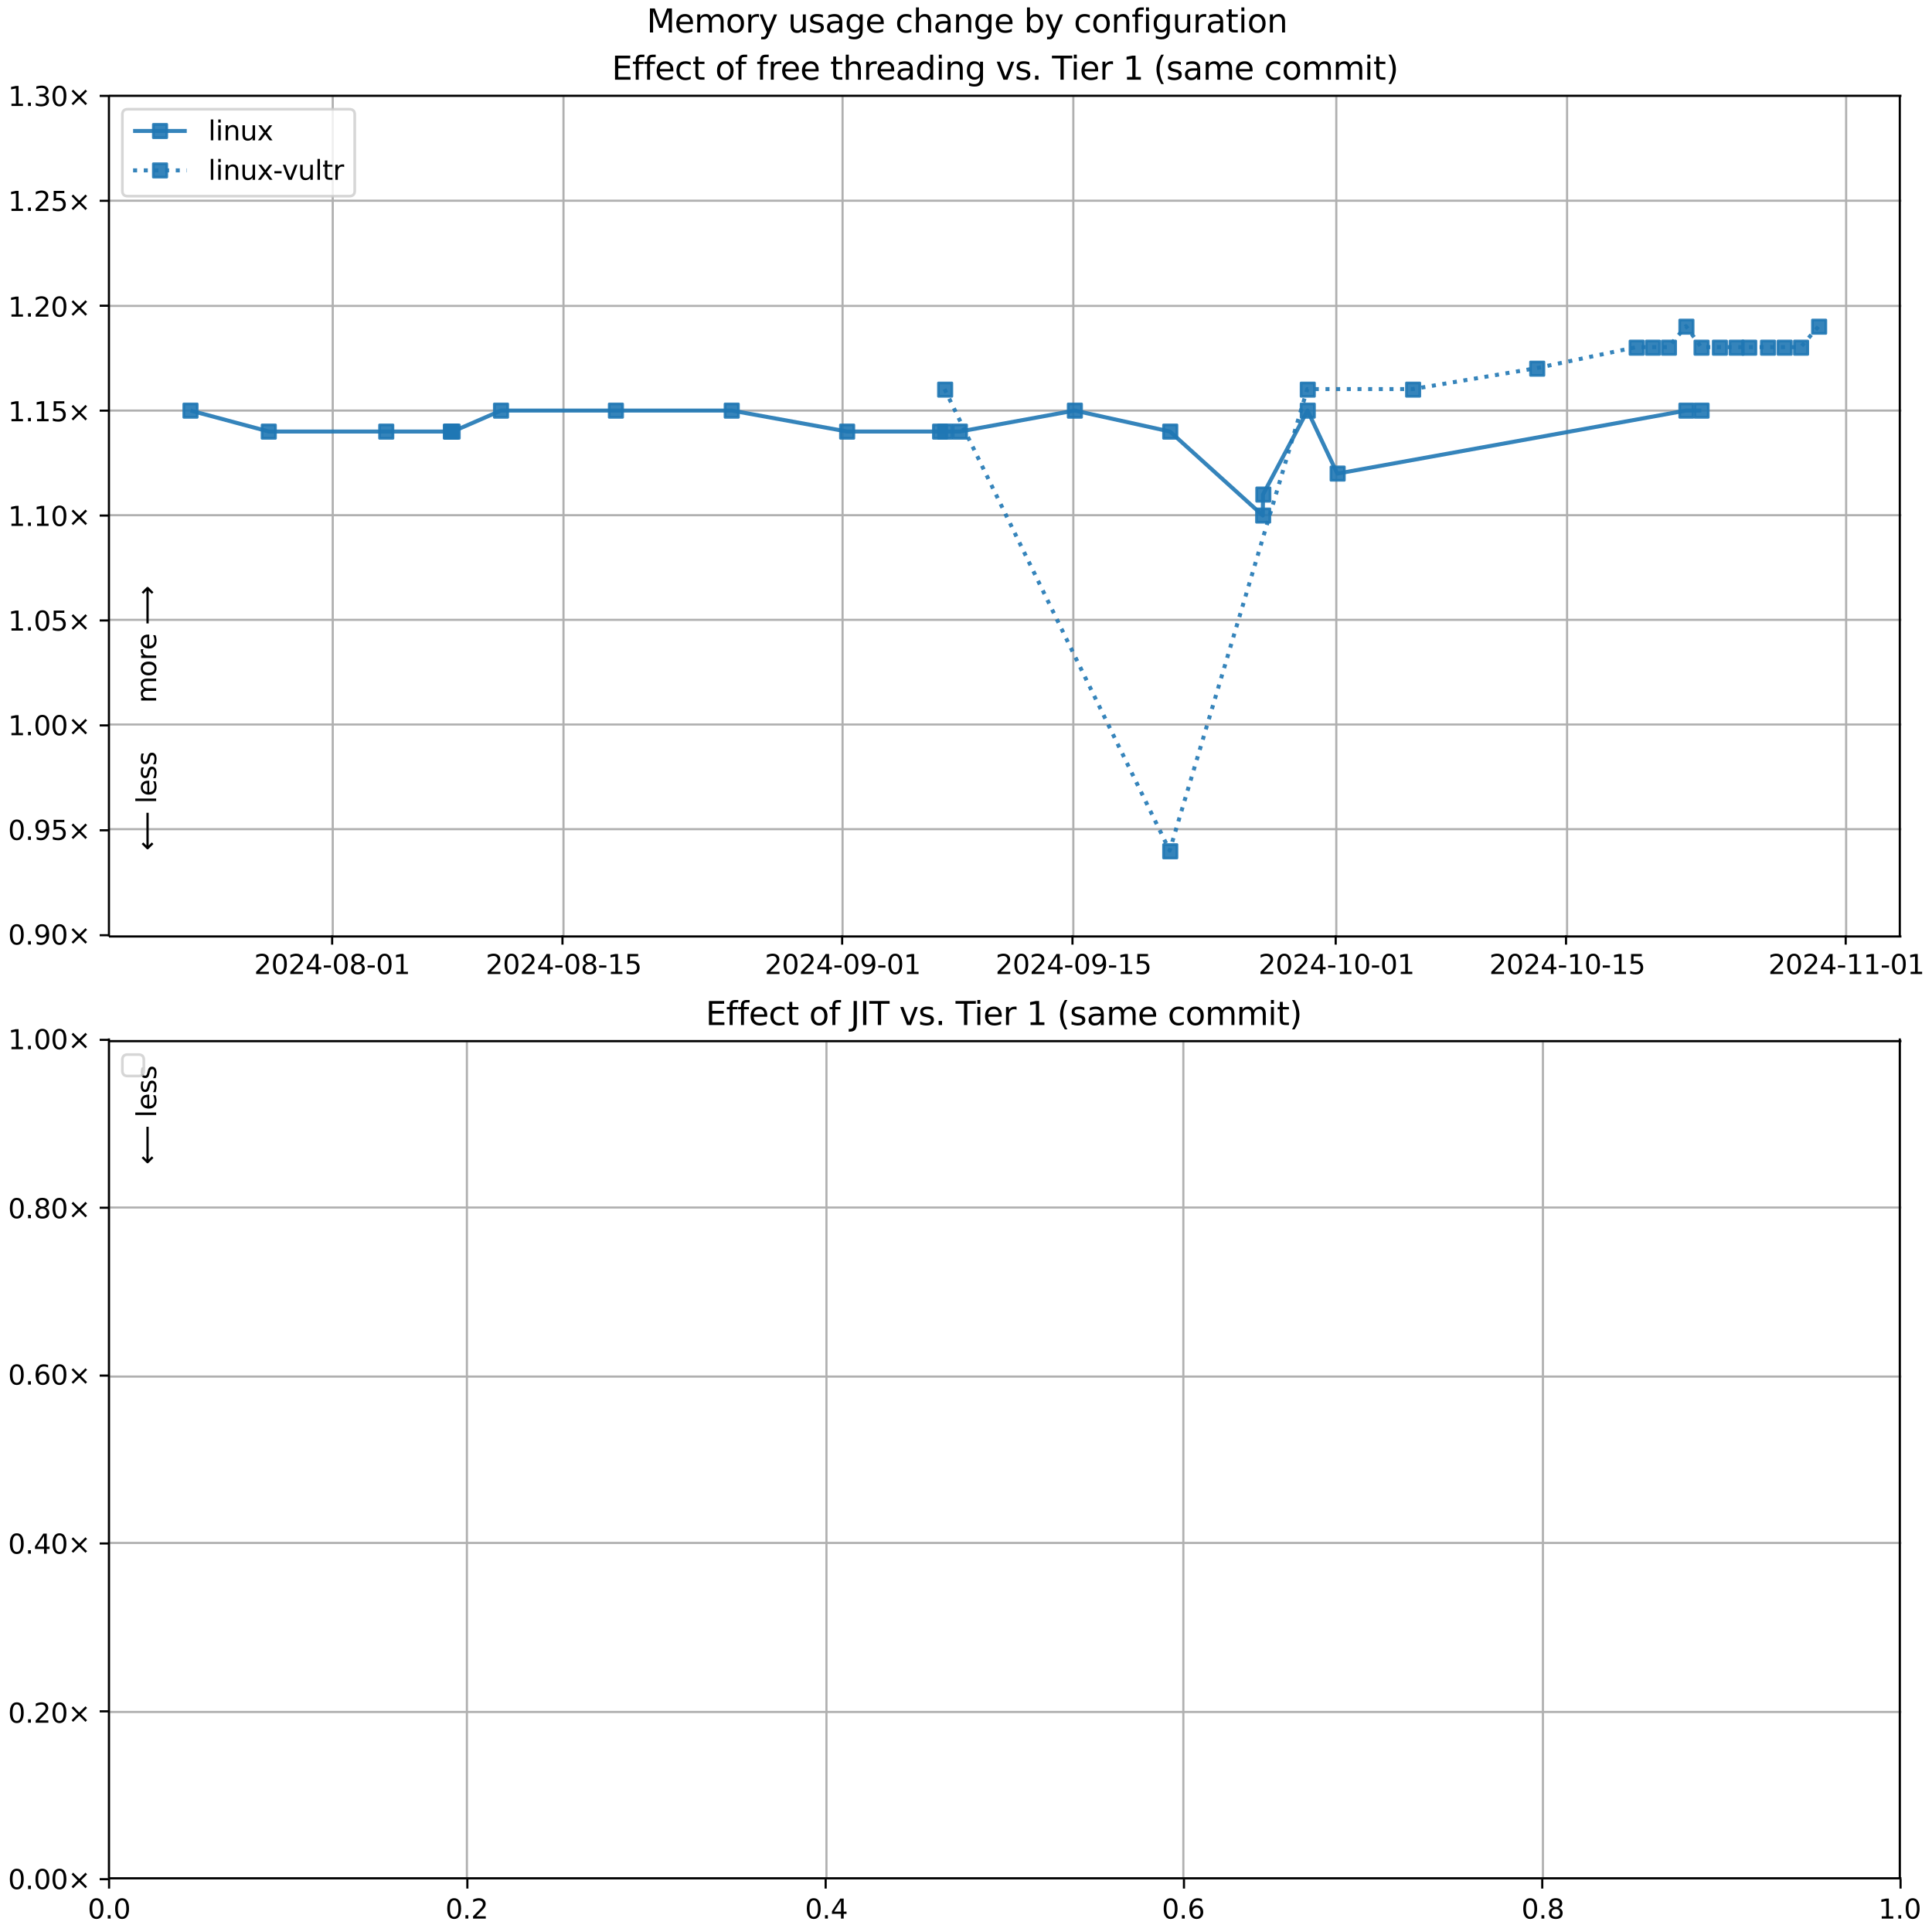 <?xml version="1.0" encoding="UTF-8"?>
<!DOCTYPE svg  PUBLIC '-//W3C//DTD SVG 1.1//EN'  'http://www.w3.org/Graphics/SVG/1.1/DTD/svg11.dtd'>
<svg width="720pt" height="720pt" version="1.1" viewBox="0 0 720 720" xmlns="http://www.w3.org/2000/svg" xmlns:xlink="http://www.w3.org/1999/xlink">
<defs>
<style type="text/css">*{stroke-linejoin: round; stroke-linecap: butt}</style>
</defs>
<path d="m0 720h720v-720h-720z" fill="#fff"/>
<path d="m40.6 349h668v-313h-668z" fill="#fff"/>
<path d="m124 349v-313" clip-path="url(#e)" fill="none" stroke="#b0b0b0" stroke-linecap="square" stroke-width=".8"/>
<defs>
<path id="l" d="m0 0v3.5" stroke="#000" stroke-width=".8"/>
</defs>
<use x="123.78" y="348.529" stroke="#000000" stroke-width=".8" xlink:href="#l"/>
<g transform="translate(94.7 363) scale(.1 -.1)">
<defs>
<path id="f" transform="scale(.016)" d="m1228 531h2203v-531h-2962v531q359 372 979 998 621 627 780 809 303 340 423 576 121 236 121 464 0 372-261 606-261 235-680 235-297 0-627-103-329-103-704-313v638q381 153 712 231 332 78 607 78 725 0 1156-363 431-362 431-968 0-288-108-546-107-257-392-607-78-91-497-524-418-433-1181-1211z"/>
<path id="a" transform="scale(.016)" d="m2034 4250q-487 0-733-480-245-479-245-1442 0-959 245-1439 246-480 733-480 491 0 736 480 246 480 246 1439 0 963-246 1442-245 480-736 480zm0 500q785 0 1199-621 414-620 414-1801 0-1178-414-1799-414-620-1199-620-784 0-1198 620-414 621-414 1799 0 1181 414 1801 414 621 1198 621z"/>
<path id="r" transform="scale(.016)" d="m2419 4116-1594-2491h1594v2491zm-166 550h794v-3041h666v-525h-666v-1100h-628v1100h-2106v609l1940 2957z"/>
<path id="j" transform="scale(.016)" d="m313 2009h1684v-512h-1684v512z"/>
<path id="ac" transform="scale(.016)" d="m2034 2216q-450 0-708-241-257-241-257-662 0-422 257-663 258-241 708-241t709 242q260 243 260 662 0 421-258 662-257 241-711 241zm-631 268q-406 100-633 378-226 279-226 679 0 559 398 884 399 325 1092 325 697 0 1094-325t397-884q0-400-227-679-226-278-629-378 456-106 710-416 255-309 255-755 0-679-414-1042-414-362-1186-362-771 0-1186 362-414 363-414 1042 0 446 256 755 257 310 713 416zm-231 997q0-362 226-565 227-203 636-203 407 0 636 203 230 203 230 565 0 363-230 566-229 203-636 203-409 0-636-203-226-203-226-566z"/>
<path id="c" transform="scale(.016)" d="m794 531h1031v3560l-1122-225v575l1116 225h631v-4135h1031v-531h-2687v531z"/>
</defs>
<use xlink:href="#f"/>
<use x="63.623" xlink:href="#a"/>
<use x="127.246" xlink:href="#f"/>
<use x="190.869" xlink:href="#r"/>
<use x="254.492" xlink:href="#j"/>
<use x="290.576" xlink:href="#a"/>
<use x="354.199" xlink:href="#ac"/>
<use x="417.822" xlink:href="#j"/>
<use x="453.906" xlink:href="#a"/>
<use x="517.529" xlink:href="#c"/>
</g>
<path d="m210 349v-313" clip-path="url(#e)" fill="none" stroke="#b0b0b0" stroke-linecap="square" stroke-width=".8"/>
<use x="209.615" y="348.529" stroke="#000000" stroke-width=".8" xlink:href="#l"/>
<g transform="translate(181 363) scale(.1 -.1)">
<defs>
<path id="u" transform="scale(.016)" d="m691 4666h2478v-532h-1900v-1143q137 47 274 70 138 23 276 23 781 0 1237-428 457-428 457-1159 0-753-469-1171-469-417-1322-417-294 0-599 50-304 50-629 150v635q281-153 581-228t634-75q541 0 856 284 316 284 316 772 0 487-316 771-315 285-856 285-253 0-505-56-251-56-513-175v2344z"/>
</defs>
<use xlink:href="#f"/>
<use x="63.623" xlink:href="#a"/>
<use x="127.246" xlink:href="#f"/>
<use x="190.869" xlink:href="#r"/>
<use x="254.492" xlink:href="#j"/>
<use x="290.576" xlink:href="#a"/>
<use x="354.199" xlink:href="#ac"/>
<use x="417.822" xlink:href="#j"/>
<use x="453.906" xlink:href="#c"/>
<use x="517.529" xlink:href="#u"/>
</g>
<path d="m314 349v-313" clip-path="url(#e)" fill="none" stroke="#b0b0b0" stroke-linecap="square" stroke-width=".8"/>
<use x="313.844" y="348.529" stroke="#000000" stroke-width=".8" xlink:href="#l"/>
<g transform="translate(285 363) scale(.1 -.1)">
<defs>
<path id="ab" transform="scale(.016)" d="m703 97v575q238-113 481-172 244-59 479-59 625 0 954 420 330 420 377 1277-181-269-460-413-278-144-615-144-700 0-1108 423-408 424-408 1159 0 718 425 1152 425 435 1131 435 810 0 1236-621 427-620 427-1801 0-1103-524-1761-523-658-1407-658-238 0-482 47-243 47-506 141zm1256 1978q425 0 673 290 249 291 249 798 0 503-249 795-248 292-673 292t-673-292-248-795q0-507 248-798 248-290 673-290z"/>
</defs>
<use xlink:href="#f"/>
<use x="63.623" xlink:href="#a"/>
<use x="127.246" xlink:href="#f"/>
<use x="190.869" xlink:href="#r"/>
<use x="254.492" xlink:href="#j"/>
<use x="290.576" xlink:href="#a"/>
<use x="354.199" xlink:href="#ab"/>
<use x="417.822" xlink:href="#j"/>
<use x="453.906" xlink:href="#a"/>
<use x="517.529" xlink:href="#c"/>
</g>
<path d="m400 349v-313" clip-path="url(#e)" fill="none" stroke="#b0b0b0" stroke-linecap="square" stroke-width=".8"/>
<use x="399.68" y="348.529" stroke="#000000" stroke-width=".8" xlink:href="#l"/>
<g transform="translate(371 363) scale(.1 -.1)">
<use xlink:href="#f"/>
<use x="63.623" xlink:href="#a"/>
<use x="127.246" xlink:href="#f"/>
<use x="190.869" xlink:href="#r"/>
<use x="254.492" xlink:href="#j"/>
<use x="290.576" xlink:href="#a"/>
<use x="354.199" xlink:href="#ab"/>
<use x="417.822" xlink:href="#j"/>
<use x="453.906" xlink:href="#c"/>
<use x="517.529" xlink:href="#u"/>
</g>
<path d="m498 349v-313" clip-path="url(#e)" fill="none" stroke="#b0b0b0" stroke-linecap="square" stroke-width=".8"/>
<use x="497.778" y="348.529" stroke="#000000" stroke-width=".8" xlink:href="#l"/>
<g transform="translate(469 363) scale(.1 -.1)">
<use xlink:href="#f"/>
<use x="63.623" xlink:href="#a"/>
<use x="127.246" xlink:href="#f"/>
<use x="190.869" xlink:href="#r"/>
<use x="254.492" xlink:href="#j"/>
<use x="290.576" xlink:href="#c"/>
<use x="354.199" xlink:href="#a"/>
<use x="417.822" xlink:href="#j"/>
<use x="453.906" xlink:href="#a"/>
<use x="517.529" xlink:href="#c"/>
</g>
<path d="m584 349v-313" clip-path="url(#e)" fill="none" stroke="#b0b0b0" stroke-linecap="square" stroke-width=".8"/>
<use x="583.613" y="348.529" stroke="#000000" stroke-width=".8" xlink:href="#l"/>
<g transform="translate(555 363) scale(.1 -.1)">
<use xlink:href="#f"/>
<use x="63.623" xlink:href="#a"/>
<use x="127.246" xlink:href="#f"/>
<use x="190.869" xlink:href="#r"/>
<use x="254.492" xlink:href="#j"/>
<use x="290.576" xlink:href="#c"/>
<use x="354.199" xlink:href="#a"/>
<use x="417.822" xlink:href="#j"/>
<use x="453.906" xlink:href="#c"/>
<use x="517.529" xlink:href="#u"/>
</g>
<path d="m688 349v-313" clip-path="url(#e)" fill="none" stroke="#b0b0b0" stroke-linecap="square" stroke-width=".8"/>
<use x="687.842" y="348.529" stroke="#000000" stroke-width=".8" xlink:href="#l"/>
<g transform="translate(659 363) scale(.1 -.1)">
<use xlink:href="#f"/>
<use x="63.623" xlink:href="#a"/>
<use x="127.246" xlink:href="#f"/>
<use x="190.869" xlink:href="#r"/>
<use x="254.492" xlink:href="#j"/>
<use x="290.576" xlink:href="#c"/>
<use x="354.199" xlink:href="#c"/>
<use x="417.822" xlink:href="#j"/>
<use x="453.906" xlink:href="#a"/>
<use x="517.529" xlink:href="#c"/>
</g>
<path d="m40.6 349h668" clip-path="url(#e)" fill="none" stroke="#b0b0b0" stroke-linecap="square" stroke-width=".8"/>
<defs>
<path id="h" d="m0 0h-3.5" stroke="#000" stroke-width=".8"/>
</defs>
<use x="40.646" y="348.529" stroke="#000000" stroke-width=".8" xlink:href="#h"/>
<g transform="translate(3 352) scale(.1 -.1)">
<defs>
<path id="d" transform="scale(.016)" d="m684 794h660v-794h-660v794z"/>
<path id="i" transform="scale(.016)" d="m4488 3438-1429-1435 1429-1428-372-378-1435 1434-1434-1434-369 378 1425 1428-1425 1435 369 378 1434-1435 1435 1435 372-378z"/>
</defs>
<use xlink:href="#a"/>
<use x="63.623" xlink:href="#d"/>
<use x="95.41" xlink:href="#ab"/>
<use x="159.033" xlink:href="#a"/>
<use x="222.656" xlink:href="#i"/>
</g>
<path d="m40.6 309h668" clip-path="url(#e)" fill="none" stroke="#b0b0b0" stroke-linecap="square" stroke-width=".8"/>
<use x="40.646" y="309.429" stroke="#000000" stroke-width=".8" xlink:href="#h"/>
<g transform="translate(3 313) scale(.1 -.1)">
<use xlink:href="#a"/>
<use x="63.623" xlink:href="#d"/>
<use x="95.41" xlink:href="#ab"/>
<use x="159.033" xlink:href="#u"/>
<use x="222.656" xlink:href="#i"/>
</g>
<path d="m40.6 270h668" clip-path="url(#e)" fill="none" stroke="#b0b0b0" stroke-linecap="square" stroke-width=".8"/>
<use x="40.646" y="270.33" stroke="#000000" stroke-width=".8" xlink:href="#h"/>
<g transform="translate(3 274) scale(.1 -.1)">
<use xlink:href="#c"/>
<use x="63.623" xlink:href="#d"/>
<use x="95.41" xlink:href="#a"/>
<use x="159.033" xlink:href="#a"/>
<use x="222.656" xlink:href="#i"/>
</g>
<path d="m40.6 231h668" clip-path="url(#e)" fill="none" stroke="#b0b0b0" stroke-linecap="square" stroke-width=".8"/>
<use x="40.646" y="231.23" stroke="#000000" stroke-width=".8" xlink:href="#h"/>
<g transform="translate(3 235) scale(.1 -.1)">
<use xlink:href="#c"/>
<use x="63.623" xlink:href="#d"/>
<use x="95.41" xlink:href="#a"/>
<use x="159.033" xlink:href="#u"/>
<use x="222.656" xlink:href="#i"/>
</g>
<path d="m40.6 192h668" clip-path="url(#e)" fill="none" stroke="#b0b0b0" stroke-linecap="square" stroke-width=".8"/>
<use x="40.646" y="192.131" stroke="#000000" stroke-width=".8" xlink:href="#h"/>
<g transform="translate(3 196) scale(.1 -.1)">
<use xlink:href="#c"/>
<use x="63.623" xlink:href="#d"/>
<use x="95.41" xlink:href="#c"/>
<use x="159.033" xlink:href="#a"/>
<use x="222.656" xlink:href="#i"/>
</g>
<path d="m40.6 153h668" clip-path="url(#e)" fill="none" stroke="#b0b0b0" stroke-linecap="square" stroke-width=".8"/>
<use x="40.646" y="153.031" stroke="#000000" stroke-width=".8" xlink:href="#h"/>
<g transform="translate(3 157) scale(.1 -.1)">
<use xlink:href="#c"/>
<use x="63.623" xlink:href="#d"/>
<use x="95.41" xlink:href="#c"/>
<use x="159.033" xlink:href="#u"/>
<use x="222.656" xlink:href="#i"/>
</g>
<path d="m40.6 114h668" clip-path="url(#e)" fill="none" stroke="#b0b0b0" stroke-linecap="square" stroke-width=".8"/>
<use x="40.646" y="113.932" stroke="#000000" stroke-width=".8" xlink:href="#h"/>
<g transform="translate(3 118) scale(.1 -.1)">
<use xlink:href="#c"/>
<use x="63.623" xlink:href="#d"/>
<use x="95.41" xlink:href="#f"/>
<use x="159.033" xlink:href="#a"/>
<use x="222.656" xlink:href="#i"/>
</g>
<path d="m40.6 74.8h668" clip-path="url(#e)" fill="none" stroke="#b0b0b0" stroke-linecap="square" stroke-width=".8"/>
<use x="40.646" y="74.832" stroke="#000000" stroke-width=".8" xlink:href="#h"/>
<g transform="translate(3 78.6) scale(.1 -.1)">
<use xlink:href="#c"/>
<use x="63.623" xlink:href="#d"/>
<use x="95.41" xlink:href="#f"/>
<use x="159.033" xlink:href="#u"/>
<use x="222.656" xlink:href="#i"/>
</g>
<path d="m40.6 35.7h668" clip-path="url(#e)" fill="none" stroke="#b0b0b0" stroke-linecap="square" stroke-width=".8"/>
<use x="40.646" y="35.733" stroke="#000000" stroke-width=".8" xlink:href="#h"/>
<g transform="translate(3 39.5) scale(.1 -.1)">
<defs>
<path id="at" transform="scale(.016)" d="m2597 2516q453-97 707-404 255-306 255-756 0-690-475-1069-475-378-1350-378-293 0-604 58t-642 174v609q262-153 574-231 313-78 654-78 593 0 904 234t311 681q0 413-289 645-289 233-804 233h-544v519h569q465 0 712 186t247 536q0 359-255 551-254 193-729 193-260 0-557-57-297-56-653-174v562q360 100 674 150t592 50q719 0 1137-327 419-326 419-882 0-388-222-655t-631-370z"/>
</defs>
<use xlink:href="#c"/>
<use x="63.623" xlink:href="#d"/>
<use x="95.41" xlink:href="#at"/>
<use x="159.033" xlink:href="#a"/>
<use x="222.656" xlink:href="#i"/>
</g>
<path d="m71 153 29.2 7.82h43.8 24.1 0.039 0.584l18-7.82h42.8 43.2l43 7.82h34.6 1.89 5.5l42.8-7.82 35.5 7.82 34.6 31.3 0.064-7.82 16.6-31.3 11.1 23.5 130-23.5h5.64" clip-path="url(#e)" fill="none" stroke="#1f77b4" stroke-linecap="square" stroke-opacity=".9" stroke-width="1.5"/>
<defs>
<path id="b" d="m-2.5 2.5h5v-5h-5z" stroke="#1f77b4" stroke-opacity=".9"/>
</defs>
<g clip-path="url(#e)" fill="#1f77b4" fill-opacity=".9" stroke="#1f77b4" stroke-opacity=".9">
<use x="70.993" y="153.031" xlink:href="#b"/>
<use x="100.165" y="160.851" xlink:href="#b"/>
<use x="143.943" y="160.851" xlink:href="#b"/>
<use x="168.064" y="160.851" xlink:href="#b"/>
<use x="168.103" y="160.851" xlink:href="#b"/>
<use x="168.687" y="160.851" xlink:href="#b"/>
<use x="186.714" y="153.031" xlink:href="#b"/>
<use x="229.533" y="153.031" xlink:href="#b"/>
<use x="272.691" y="153.031" xlink:href="#b"/>
<use x="315.705" y="160.851" xlink:href="#b"/>
<use x="350.342" y="160.851" xlink:href="#b"/>
<use x="352.229" y="160.851" xlink:href="#b"/>
<use x="357.728" y="160.851" xlink:href="#b"/>
<use x="400.574" y="153.031" xlink:href="#b"/>
<use x="436.117" y="160.851" xlink:href="#b"/>
<use x="470.747" y="192.131" xlink:href="#b"/>
<use x="470.811" y="184.311" xlink:href="#b"/>
<use x="487.371" y="153.031" xlink:href="#b"/>
<use x="498.505" y="176.491" xlink:href="#b"/>
<use x="628.479" y="153.031" xlink:href="#b"/>
<use x="634.12" y="153.031" xlink:href="#b"/>
</g>
<g stroke="#1f77b4" stroke-opacity=".9">
<path d="m352 145 83.9 172 51.3-172h39.3l46.2-7.82 37.1-7.82h6.05 5.97l6.51-7.82 5.64 7.82h6.84 6.23 4.7 7.01 6.2 6.12l6.73-7.82" clip-path="url(#e)" fill="none" stroke-dasharray="1.5,2.475" stroke-width="1.5"/>
<g clip-path="url(#e)" fill="#1f77b4" fill-opacity=".9">
<use x="352.229" y="145.211" xlink:href="#b"/>
<use x="436.117" y="317.249" xlink:href="#b"/>
<use x="487.371" y="145.211" xlink:href="#b"/>
<use x="526.631" y="145.211" xlink:href="#b"/>
<use x="572.873" y="137.391" xlink:href="#b"/>
<use x="609.948" y="129.572" xlink:href="#b"/>
<use x="616.002" y="129.572" xlink:href="#b"/>
<use x="621.967" y="129.572" xlink:href="#b"/>
<use x="628.479" y="121.752" xlink:href="#b"/>
<use x="634.12" y="129.572" xlink:href="#b"/>
<use x="640.956" y="129.572" xlink:href="#b"/>
<use x="647.186" y="129.572" xlink:href="#b"/>
<use x="651.886" y="129.572" xlink:href="#b"/>
<use x="658.892" y="129.572" xlink:href="#b"/>
<use x="665.088" y="129.572" xlink:href="#b"/>
<use x="671.209" y="129.572" xlink:href="#b"/>
<use x="677.935" y="121.752" xlink:href="#b"/>
</g>
</g>
<path d="m40.6 349v-313" fill="none" stroke="#000" stroke-linecap="square" stroke-width=".8"/>
<path d="m708 349v-313" fill="none" stroke="#000" stroke-linecap="square" stroke-width=".8"/>
<path d="m40.6 349h668" fill="none" stroke="#000" stroke-linecap="square" stroke-width=".8"/>
<path d="m40.6 35.7h668" fill="none" stroke="#000" stroke-linecap="square" stroke-width=".8"/>
<g clip-path="url(#e)">
<g transform="translate(58.2 262) rotate(-90) scale(.1 -.1)">
<defs>
<path id="p" transform="scale(.016)" d="m3328 2828q216 388 516 572t706 184q547 0 844-383 297-382 297-1088v-2113h-578v2094q0 503-179 746-178 244-543 244-447 0-707-297-259-296-259-809v-1978h-578v2094q0 506-178 748t-550 242q-441 0-701-298-259-298-259-808v-1978h-578v3500h578v-544q197 322 472 475t653 153q382 0 649-194 267-193 395-562z"/>
<path id="o" transform="scale(.016)" d="m1959 3097q-462 0-731-361t-269-989 267-989q268-361 733-361 460 0 728 362 269 363 269 988 0 622-269 986-268 364-728 364zm0 487q750 0 1178-488 429-487 429-1349 0-859-429-1349-428-489-1178-489-753 0-1180 489-426 490-426 1349 0 862 426 1349 427 488 1180 488z"/>
<path id="n" transform="scale(.016)" d="m2631 2963q-97 56-211 82-114 27-251 27-488 0-749-317t-261-911v-1844h-578v3500h578v-544q182 319 472 473 291 155 707 155 59 0 131-8 72-7 159-23l3-590z"/>
<path id="g" transform="scale(.016)" d="m3597 1894v-281h-2644q38-594 358-905t892-311q331 0 642 81t618 244v-544q-310-131-635-200t-659-69q-838 0-1327 487-489 488-489 1320 0 859 464 1363 464 505 1252 505 706 0 1117-455 411-454 411-1235zm-575 169q-6 471-264 752-258 282-683 282-481 0-770-272t-333-766l2050 4z"/>
<path id="am" transform="scale(.016)" d="m8863 2147v-281l-1229-1228-375 375 729 728h-7622v531h7622l-729 728 375 375 1229-1228z"/>
</defs>
<use xlink:href="#p"/>
<use x="97.412" xlink:href="#o"/>
<use x="158.594" xlink:href="#n"/>
<use x="197.457" xlink:href="#g"/>
<use x="258.98" xlink:href="#DejaVuSans-20"/>
<use x="290.768" xlink:href="#am"/>
</g>
</g>
<g clip-path="url(#e)">
<g transform="translate(58.2 317) rotate(-90) scale(.1 -.1)">
<defs>
<path id="an" transform="scale(.016)" d="m313 1866v281l1228 1228 375-375-728-728h7621v-531h-7621l728-728-375-375-1228 1228z"/>
<path id="z" transform="scale(.016)" d="m603 4863h575v-4863h-575v4863z"/>
<path id="m" transform="scale(.016)" d="m2834 3397v-544q-243 125-506 187-262 63-544 63-428 0-642-131t-214-394q0-200 153-314t616-217l197-44q612-131 870-370t258-667q0-488-386-773-386-284-1061-284-281 0-586 55t-642 164v594q319-166 628-249 309-82 613-82 406 0 624 139 219 139 219 392 0 234-158 359-157 125-692 241l-200 47q-534 112-772 345-237 233-237 639 0 494 350 762 350 269 994 269 318 0 599-47 282-46 519-140z"/>
</defs>
<use xlink:href="#an"/>
<use x="143.359" xlink:href="#DejaVuSans-20"/>
<use x="175.146" xlink:href="#z"/>
<use x="202.93" xlink:href="#g"/>
<use x="264.453" xlink:href="#m"/>
<use x="316.553" xlink:href="#m"/>
</g>
</g>
<g transform="translate(228 29.7) scale(.12 -.12)">
<defs>
<path id="ai" transform="scale(.016)" d="m628 4666h2950v-532h-2319v-1381h2222v-531h-2222v-1691h2375v-531h-3006v4666z"/>
<path id="s" transform="scale(.016)" d="m2375 4863v-479h-550q-309 0-430-125-120-125-120-450v-309h947v-447h-947v-3053h-578v3053h-550v447h550v244q0 584 272 851 272 268 862 268h544z"/>
<path id="w" transform="scale(.016)" d="m3122 3366v-538q-244 135-489 202t-495 67q-560 0-870-355-309-354-309-995t309-996q310-354 870-354 250 0 495 67t489 202v-532q-241-112-499-168-257-57-548-57-791 0-1257 497-465 497-465 1341 0 856 470 1346 471 491 1290 491 265 0 518-55 253-54 491-163z"/>
<path id="t" transform="scale(.016)" d="m1172 4494v-994h1184v-447h-1184v-1900q0-428 117-550t477-122h590v-481h-590q-666 0-919 248-253 249-253 905v1900h-422v447h422v994h578z"/>
<path id="ah" transform="scale(.016)" d="m3513 2113v-2113h-575v2094q0 497-194 743-194 247-581 247-466 0-735-297-269-296-269-809v-1978h-578v4863h578v-1907q207 316 486 472 280 156 646 156 603 0 912-373 310-373 310-1098z"/>
<path id="x" transform="scale(.016)" d="m2194 1759q-697 0-966-159t-269-544q0-306 202-486 202-179 548-179 479 0 768 339t289 901v128h-572zm1147 238v-2e3h-575v531q-197-318-491-470t-719-152q-537 0-855 302-317 302-317 808 0 590 395 890 396 300 1180 300h807v57q0 397-261 614t-733 217q-300 0-585-72-284-72-546-216v532q315 122 612 182 297 61 578 61 760 0 1135-394 375-393 375-1193z"/>
<path id="ao" transform="scale(.016)" d="m2906 2969v1894h575v-4863h-575v525q-181-312-458-464-276-152-664-152-634 0-1033 506-398 507-398 1332t398 1331q399 506 1033 506 388 0 664-152 277-151 458-463zm-1959-1222q0-634 261-995t717-361 718 361q263 361 263 995t-263 995q-262 361-718 361t-717-361-261-995z"/>
<path id="q" transform="scale(.016)" d="m603 3500h575v-3500h-575v3500zm0 1363h575v-729h-575v729z"/>
<path id="v" transform="scale(.016)" d="m3513 2113v-2113h-575v2094q0 497-194 743-194 247-581 247-466 0-735-297-269-296-269-809v-1978h-578v3500h578v-544q207 316 486 472 280 156 646 156 603 0 912-373 310-373 310-1098z"/>
<path id="aa" transform="scale(.016)" d="m2906 1791q0 625-258 968-257 344-723 344-462 0-720-344-258-343-258-968 0-622 258-966t720-344q466 0 723 344 258 344 258 966zm575-1357q0-893-397-1329-396-436-1215-436-303 0-572 45t-522 139v559q253-137 500-202 247-66 503-66 566 0 847 295t281 892v285q-178-310-456-463t-666-153q-643 0-1037 490-394 491-394 1301 0 812 394 1302 394 491 1037 491 388 0 666-153t456-462v531h575v-3066z"/>
<path id="ad" transform="scale(.016)" d="m191 3500h609l1094-2937 1094 2937h609l-1313-3500h-781l-1312 3500z"/>
<path id="ae" transform="scale(.016)" d="m-19 4666h3947v-532h-1656v-4134h-634v4134h-1657v532z"/>
<path id="al" transform="scale(.016)" d="m1984 4856q-418-718-622-1422-203-703-203-1425 0-721 205-1429t620-1424h-500q-468 735-701 1444t-233 1409q0 697 231 1403 232 707 703 1444h500z"/>
<path id="ak" transform="scale(.016)" d="m513 4856h500q468-737 701-1444 233-706 233-1403 0-700-233-1409t-701-1444h-500q415 716 620 1424t205 1429q0 722-205 1425-205 704-620 1422z"/>
</defs>
<use xlink:href="#ai"/>
<use x="63.184" xlink:href="#s"/>
<use x="98.389" xlink:href="#s"/>
<use x="133.594" xlink:href="#g"/>
<use x="195.117" xlink:href="#w"/>
<use x="250.098" xlink:href="#t"/>
<use x="289.307" xlink:href="#DejaVuSans-20"/>
<use x="321.094" xlink:href="#o"/>
<use x="382.275" xlink:href="#s"/>
<use x="417.48" xlink:href="#DejaVuSans-20"/>
<use x="449.268" xlink:href="#s"/>
<use x="484.473" xlink:href="#n"/>
<use x="523.336" xlink:href="#g"/>
<use x="584.859" xlink:href="#g"/>
<use x="646.383" xlink:href="#DejaVuSans-20"/>
<use x="678.17" xlink:href="#t"/>
<use x="717.379" xlink:href="#ah"/>
<use x="780.758" xlink:href="#n"/>
<use x="819.621" xlink:href="#g"/>
<use x="881.145" xlink:href="#x"/>
<use x="942.424" xlink:href="#ao"/>
<use x="1005.9" xlink:href="#q"/>
<use x="1033.684" xlink:href="#v"/>
<use x="1097.062" xlink:href="#aa"/>
<use x="1160.539" xlink:href="#DejaVuSans-20"/>
<use x="1192.326" xlink:href="#ad"/>
<use x="1251.506" xlink:href="#m"/>
<use x="1303.605" xlink:href="#d"/>
<use x="1335.393" xlink:href="#DejaVuSans-20"/>
<use x="1367.18" xlink:href="#ae"/>
<use x="1425.139" xlink:href="#q"/>
<use x="1452.922" xlink:href="#g"/>
<use x="1514.445" xlink:href="#n"/>
<use x="1555.559" xlink:href="#DejaVuSans-20"/>
<use x="1587.346" xlink:href="#c"/>
<use x="1650.969" xlink:href="#DejaVuSans-20"/>
<use x="1682.756" xlink:href="#al"/>
<use x="1721.77" xlink:href="#m"/>
<use x="1773.869" xlink:href="#x"/>
<use x="1835.148" xlink:href="#p"/>
<use x="1932.561" xlink:href="#g"/>
<use x="1994.084" xlink:href="#DejaVuSans-20"/>
<use x="2025.871" xlink:href="#w"/>
<use x="2080.852" xlink:href="#o"/>
<use x="2142.033" xlink:href="#p"/>
<use x="2239.445" xlink:href="#p"/>
<use x="2336.857" xlink:href="#q"/>
<use x="2364.641" xlink:href="#t"/>
<use x="2403.85" xlink:href="#ak"/>
</g>
<path d="m47.6 73.1h82.6q2 0 2-2v-28.4q0-2-2-2h-82.6q-2 0-2 2v28.4q0 2 2 2z" fill="#fff" opacity=".8" stroke="#ccc"/>
<path d="m49.6 48.8h10 10" fill="none" stroke="#1f77b4" stroke-linecap="square" stroke-opacity=".9" stroke-width="1.5"/>
<use x="59.646" y="48.831" fill="#1f77b4" fill-opacity=".9" stroke="#1f77b4" stroke-opacity=".9" xlink:href="#b"/>
<g transform="translate(77.6 52.3) scale(.1 -.1)">
<defs>
<path id="y" transform="scale(.016)" d="m544 1381v2119h575v-2097q0-497 193-746 194-248 582-248 465 0 735 297 271 297 271 810v1984h575v-3500h-575v538q-209-319-486-474-276-155-642-155-603 0-916 375-312 375-312 1097zm1447 2203z"/>
<path id="ag" transform="scale(.016)" d="m3513 3500-1266-1703 1331-1797h-678l-1019 1375-1018-1375h-679l1360 1831-1244 1669h678l928-1247 928 1247h679z"/>
</defs>
<use xlink:href="#z"/>
<use x="27.783" xlink:href="#q"/>
<use x="55.566" xlink:href="#v"/>
<use x="118.945" xlink:href="#y"/>
<use x="182.324" xlink:href="#ag"/>
</g>
<path d="m49.6 63.5h10 10" fill="none" stroke="#1f77b4" stroke-dasharray="1.5,2.475" stroke-opacity=".9" stroke-width="1.5"/>
<use x="59.646" y="63.509" fill="#1f77b4" fill-opacity=".9" stroke="#1f77b4" stroke-opacity=".9" xlink:href="#b"/>
<g transform="translate(77.6 67) scale(.1 -.1)">
<use xlink:href="#z"/>
<use x="27.783" xlink:href="#q"/>
<use x="55.566" xlink:href="#v"/>
<use x="118.945" xlink:href="#y"/>
<use x="182.324" xlink:href="#ag"/>
<use x="241.504" xlink:href="#j"/>
<use x="274.963" xlink:href="#ad"/>
<use x="334.143" xlink:href="#y"/>
<use x="397.521" xlink:href="#z"/>
<use x="425.305" xlink:href="#t"/>
<use x="464.514" xlink:href="#n"/>
</g>
<path d="m40.6 700h668v-313h-668z" fill="#fff"/>
<path d="m40.6 700v-313" clip-path="url(#k)" fill="none" stroke="#b0b0b0" stroke-linecap="square" stroke-width=".8"/>
<use x="40.646" y="700.322" stroke="#000000" stroke-width=".8" xlink:href="#l"/>
<g transform="translate(32.7 715) scale(.1 -.1)">
<use xlink:href="#a"/>
<use x="63.623" xlink:href="#d"/>
<use x="95.41" xlink:href="#a"/>
</g>
<path d="m174 700v-313" clip-path="url(#k)" fill="none" stroke="#b0b0b0" stroke-linecap="square" stroke-width=".8"/>
<use x="174.173" y="700.322" stroke="#000000" stroke-width=".8" xlink:href="#l"/>
<g transform="translate(166 715) scale(.1 -.1)">
<use xlink:href="#a"/>
<use x="63.623" xlink:href="#d"/>
<use x="95.41" xlink:href="#f"/>
</g>
<path d="m308 700v-313" clip-path="url(#k)" fill="none" stroke="#b0b0b0" stroke-linecap="square" stroke-width=".8"/>
<use x="307.7" y="700.322" stroke="#000000" stroke-width=".8" xlink:href="#l"/>
<g transform="translate(300 715) scale(.1 -.1)">
<use xlink:href="#a"/>
<use x="63.623" xlink:href="#d"/>
<use x="95.41" xlink:href="#r"/>
</g>
<path d="m441 700v-313" clip-path="url(#k)" fill="none" stroke="#b0b0b0" stroke-linecap="square" stroke-width=".8"/>
<use x="441.228" y="700.322" stroke="#000000" stroke-width=".8" xlink:href="#l"/>
<g transform="translate(433 715) scale(.1 -.1)">
<defs>
<path id="aj" transform="scale(.016)" d="m2113 2584q-425 0-674-291-248-290-248-796 0-503 248-796 249-292 674-292t673 292q248 293 248 796 0 506-248 796-248 291-673 291zm1253 1979v-575q-238 112-480 171-242 60-480 60-625 0-955-422-329-422-376-1275 184 272 462 417 279 145 613 145 703 0 1111-427 408-426 408-1160 0-719-425-1154-425-434-1131-434-810 0-1238 620-428 621-428 1799 0 1106 525 1764t1409 658q238 0 480-47t505-140z"/>
</defs>
<use xlink:href="#a"/>
<use x="63.623" xlink:href="#d"/>
<use x="95.41" xlink:href="#aj"/>
</g>
<path d="m575 700v-313" clip-path="url(#k)" fill="none" stroke="#b0b0b0" stroke-linecap="square" stroke-width=".8"/>
<use x="574.755" y="700.322" stroke="#000000" stroke-width=".8" xlink:href="#l"/>
<g transform="translate(567 715) scale(.1 -.1)">
<use xlink:href="#a"/>
<use x="63.623" xlink:href="#d"/>
<use x="95.41" xlink:href="#ac"/>
</g>
<path d="m708 700v-313" clip-path="url(#k)" fill="none" stroke="#b0b0b0" stroke-linecap="square" stroke-width=".8"/>
<use x="708.282" y="700.322" stroke="#000000" stroke-width=".8" xlink:href="#l"/>
<g transform="translate(700 715) scale(.1 -.1)">
<use xlink:href="#c"/>
<use x="63.623" xlink:href="#d"/>
<use x="95.41" xlink:href="#a"/>
</g>
<path d="m40.6 700h668" clip-path="url(#k)" fill="none" stroke="#b0b0b0" stroke-linecap="square" stroke-width=".8"/>
<use x="40.646" y="700.322" stroke="#000000" stroke-width=".8" xlink:href="#h"/>
<g transform="translate(3 704) scale(.1 -.1)">
<use xlink:href="#a"/>
<use x="63.623" xlink:href="#d"/>
<use x="95.41" xlink:href="#a"/>
<use x="159.033" xlink:href="#a"/>
<use x="222.656" xlink:href="#i"/>
</g>
<path d="m40.6 638h668" clip-path="url(#k)" fill="none" stroke="#b0b0b0" stroke-linecap="square" stroke-width=".8"/>
<use x="40.646" y="637.762" stroke="#000000" stroke-width=".8" xlink:href="#h"/>
<g transform="translate(3 642) scale(.1 -.1)">
<use xlink:href="#a"/>
<use x="63.623" xlink:href="#d"/>
<use x="95.41" xlink:href="#f"/>
<use x="159.033" xlink:href="#a"/>
<use x="222.656" xlink:href="#i"/>
</g>
<path d="m40.6 575h668" clip-path="url(#k)" fill="none" stroke="#b0b0b0" stroke-linecap="square" stroke-width=".8"/>
<use x="40.646" y="575.203" stroke="#000000" stroke-width=".8" xlink:href="#h"/>
<g transform="translate(3 579) scale(.1 -.1)">
<use xlink:href="#a"/>
<use x="63.623" xlink:href="#d"/>
<use x="95.41" xlink:href="#r"/>
<use x="159.033" xlink:href="#a"/>
<use x="222.656" xlink:href="#i"/>
</g>
<path d="m40.6 513h668" clip-path="url(#k)" fill="none" stroke="#b0b0b0" stroke-linecap="square" stroke-width=".8"/>
<use x="40.646" y="512.644" stroke="#000000" stroke-width=".8" xlink:href="#h"/>
<g transform="translate(3 516) scale(.1 -.1)">
<use xlink:href="#a"/>
<use x="63.623" xlink:href="#d"/>
<use x="95.41" xlink:href="#aj"/>
<use x="159.033" xlink:href="#a"/>
<use x="222.656" xlink:href="#i"/>
</g>
<path d="m40.6 450h668" clip-path="url(#k)" fill="none" stroke="#b0b0b0" stroke-linecap="square" stroke-width=".8"/>
<use x="40.646" y="450.085" stroke="#000000" stroke-width=".8" xlink:href="#h"/>
<g transform="translate(3 454) scale(.1 -.1)">
<use xlink:href="#a"/>
<use x="63.623" xlink:href="#d"/>
<use x="95.41" xlink:href="#ac"/>
<use x="159.033" xlink:href="#a"/>
<use x="222.656" xlink:href="#i"/>
</g>
<path d="m40.6 388h668" clip-path="url(#k)" fill="none" stroke="#b0b0b0" stroke-linecap="square" stroke-width=".8"/>
<use x="40.646" y="387.525" stroke="#000000" stroke-width=".8" xlink:href="#h"/>
<g transform="translate(3 391) scale(.1 -.1)">
<use xlink:href="#c"/>
<use x="63.623" xlink:href="#d"/>
<use x="95.41" xlink:href="#a"/>
<use x="159.033" xlink:href="#a"/>
<use x="222.656" xlink:href="#i"/>
</g>
<path d="m40.6 700v-313" fill="none" stroke="#000" stroke-linecap="square" stroke-width=".8"/>
<path d="m708 700v-313" fill="none" stroke="#000" stroke-linecap="square" stroke-width=".8"/>
<path d="m40.6 700h668" fill="none" stroke="#000" stroke-linecap="square" stroke-width=".8"/>
<path d="m40.6 388h668" fill="none" stroke="#000" stroke-linecap="square" stroke-width=".8"/>
<g clip-path="url(#k)">
<g transform="translate(58.2 380) rotate(-90) scale(.1 -.1)">
<use xlink:href="#p"/>
<use x="97.412" xlink:href="#o"/>
<use x="158.594" xlink:href="#n"/>
<use x="197.457" xlink:href="#g"/>
<use x="258.98" xlink:href="#DejaVuSans-20"/>
<use x="290.768" xlink:href="#am"/>
</g>
</g>
<g clip-path="url(#k)">
<g transform="translate(58.2 434) rotate(-90) scale(.1 -.1)">
<use xlink:href="#an"/>
<use x="143.359" xlink:href="#DejaVuSans-20"/>
<use x="175.146" xlink:href="#z"/>
<use x="202.93" xlink:href="#g"/>
<use x="264.453" xlink:href="#m"/>
<use x="316.553" xlink:href="#m"/>
</g>
</g>
<g transform="translate(263 382) scale(.12 -.12)">
<defs>
<path id="ar" transform="scale(.016)" d="m628 4666h631v-4341q0-844-320-1225t-1030-381h-240v531h197q418 0 590 235 172 234 172 840v4341z"/>
<path id="as" transform="scale(.016)" d="m628 4666h631v-4666h-631v4666z"/>
</defs>
<use xlink:href="#ai"/>
<use x="63.184" xlink:href="#s"/>
<use x="98.389" xlink:href="#s"/>
<use x="133.594" xlink:href="#g"/>
<use x="195.117" xlink:href="#w"/>
<use x="250.098" xlink:href="#t"/>
<use x="289.307" xlink:href="#DejaVuSans-20"/>
<use x="321.094" xlink:href="#o"/>
<use x="382.275" xlink:href="#s"/>
<use x="417.48" xlink:href="#DejaVuSans-20"/>
<use x="449.268" xlink:href="#ar"/>
<use x="478.76" xlink:href="#as"/>
<use x="508.252" xlink:href="#ae"/>
<use x="569.336" xlink:href="#DejaVuSans-20"/>
<use x="601.123" xlink:href="#ad"/>
<use x="660.303" xlink:href="#m"/>
<use x="712.402" xlink:href="#d"/>
<use x="744.189" xlink:href="#DejaVuSans-20"/>
<use x="775.977" xlink:href="#ae"/>
<use x="833.936" xlink:href="#q"/>
<use x="861.719" xlink:href="#g"/>
<use x="923.242" xlink:href="#n"/>
<use x="964.355" xlink:href="#DejaVuSans-20"/>
<use x="996.143" xlink:href="#c"/>
<use x="1059.766" xlink:href="#DejaVuSans-20"/>
<use x="1091.553" xlink:href="#al"/>
<use x="1130.566" xlink:href="#m"/>
<use x="1182.666" xlink:href="#x"/>
<use x="1243.945" xlink:href="#p"/>
<use x="1341.357" xlink:href="#g"/>
<use x="1402.881" xlink:href="#DejaVuSans-20"/>
<use x="1434.668" xlink:href="#w"/>
<use x="1489.648" xlink:href="#o"/>
<use x="1550.83" xlink:href="#p"/>
<use x="1648.242" xlink:href="#p"/>
<use x="1745.654" xlink:href="#q"/>
<use x="1773.438" xlink:href="#t"/>
<use x="1812.646" xlink:href="#ak"/>
</g>
<path d="m47.6 401h4q2 0 2-2v-4q0-2-2-2h-4q-2 0-2 2v4q0 2 2 2z" fill="#fff" opacity=".8" stroke="#ccc"/>
<g transform="translate(241 12.1) scale(.12 -.12)">
<defs>
<path id="aq" transform="scale(.016)" d="m628 4666h941l1190-3175 1197 3175h941v-4666h-616v4097l-1203-3200h-634l-1203 3200v-4097h-613v4666z"/>
<path id="af" transform="scale(.016)" d="m2059-325q-243-625-475-815-231-191-618-191h-460v481h338q237 0 368 113 132 112 291 531l103 262-1415 3444h609l1094-2737 1094 2737h609l-1538-3825z"/>
<path id="ap" transform="scale(.016)" d="m3116 1747q0 634-261 995t-717 361q-457 0-718-361t-261-995 261-995 718-361q456 0 717 361t261 995zm-1957 1222q182 312 458 463 277 152 661 152 638 0 1036-506 399-506 399-1331t-399-1332q-398-506-1036-506-384 0-661 152-276 152-458 464v-525h-578v4863h578v-1894z"/>
</defs>
<use xlink:href="#aq"/>
<use x="86.279" xlink:href="#g"/>
<use x="147.803" xlink:href="#p"/>
<use x="245.215" xlink:href="#o"/>
<use x="306.396" xlink:href="#n"/>
<use x="347.51" xlink:href="#af"/>
<use x="406.689" xlink:href="#DejaVuSans-20"/>
<use x="438.477" xlink:href="#y"/>
<use x="501.855" xlink:href="#m"/>
<use x="553.955" xlink:href="#x"/>
<use x="615.234" xlink:href="#aa"/>
<use x="678.711" xlink:href="#g"/>
<use x="740.234" xlink:href="#DejaVuSans-20"/>
<use x="772.021" xlink:href="#w"/>
<use x="827.002" xlink:href="#ah"/>
<use x="890.381" xlink:href="#x"/>
<use x="951.66" xlink:href="#v"/>
<use x="1015.039" xlink:href="#aa"/>
<use x="1078.516" xlink:href="#g"/>
<use x="1140.039" xlink:href="#DejaVuSans-20"/>
<use x="1171.826" xlink:href="#ap"/>
<use x="1235.303" xlink:href="#af"/>
<use x="1294.482" xlink:href="#DejaVuSans-20"/>
<use x="1326.27" xlink:href="#w"/>
<use x="1381.25" xlink:href="#o"/>
<use x="1442.432" xlink:href="#v"/>
<use x="1505.811" xlink:href="#s"/>
<use x="1541.016" xlink:href="#q"/>
<use x="1568.799" xlink:href="#aa"/>
<use x="1632.275" xlink:href="#y"/>
<use x="1695.654" xlink:href="#n"/>
<use x="1736.768" xlink:href="#x"/>
<use x="1798.047" xlink:href="#t"/>
<use x="1837.256" xlink:href="#q"/>
<use x="1865.039" xlink:href="#o"/>
<use x="1926.221" xlink:href="#v"/>
</g>
<defs>
<clipPath id="e">
<rect x="40.6" y="35.7" width="668" height="313"/>
</clipPath>
<clipPath id="k">
<rect x="40.6" y="388" width="668" height="313"/>
</clipPath>
</defs>
</svg>
